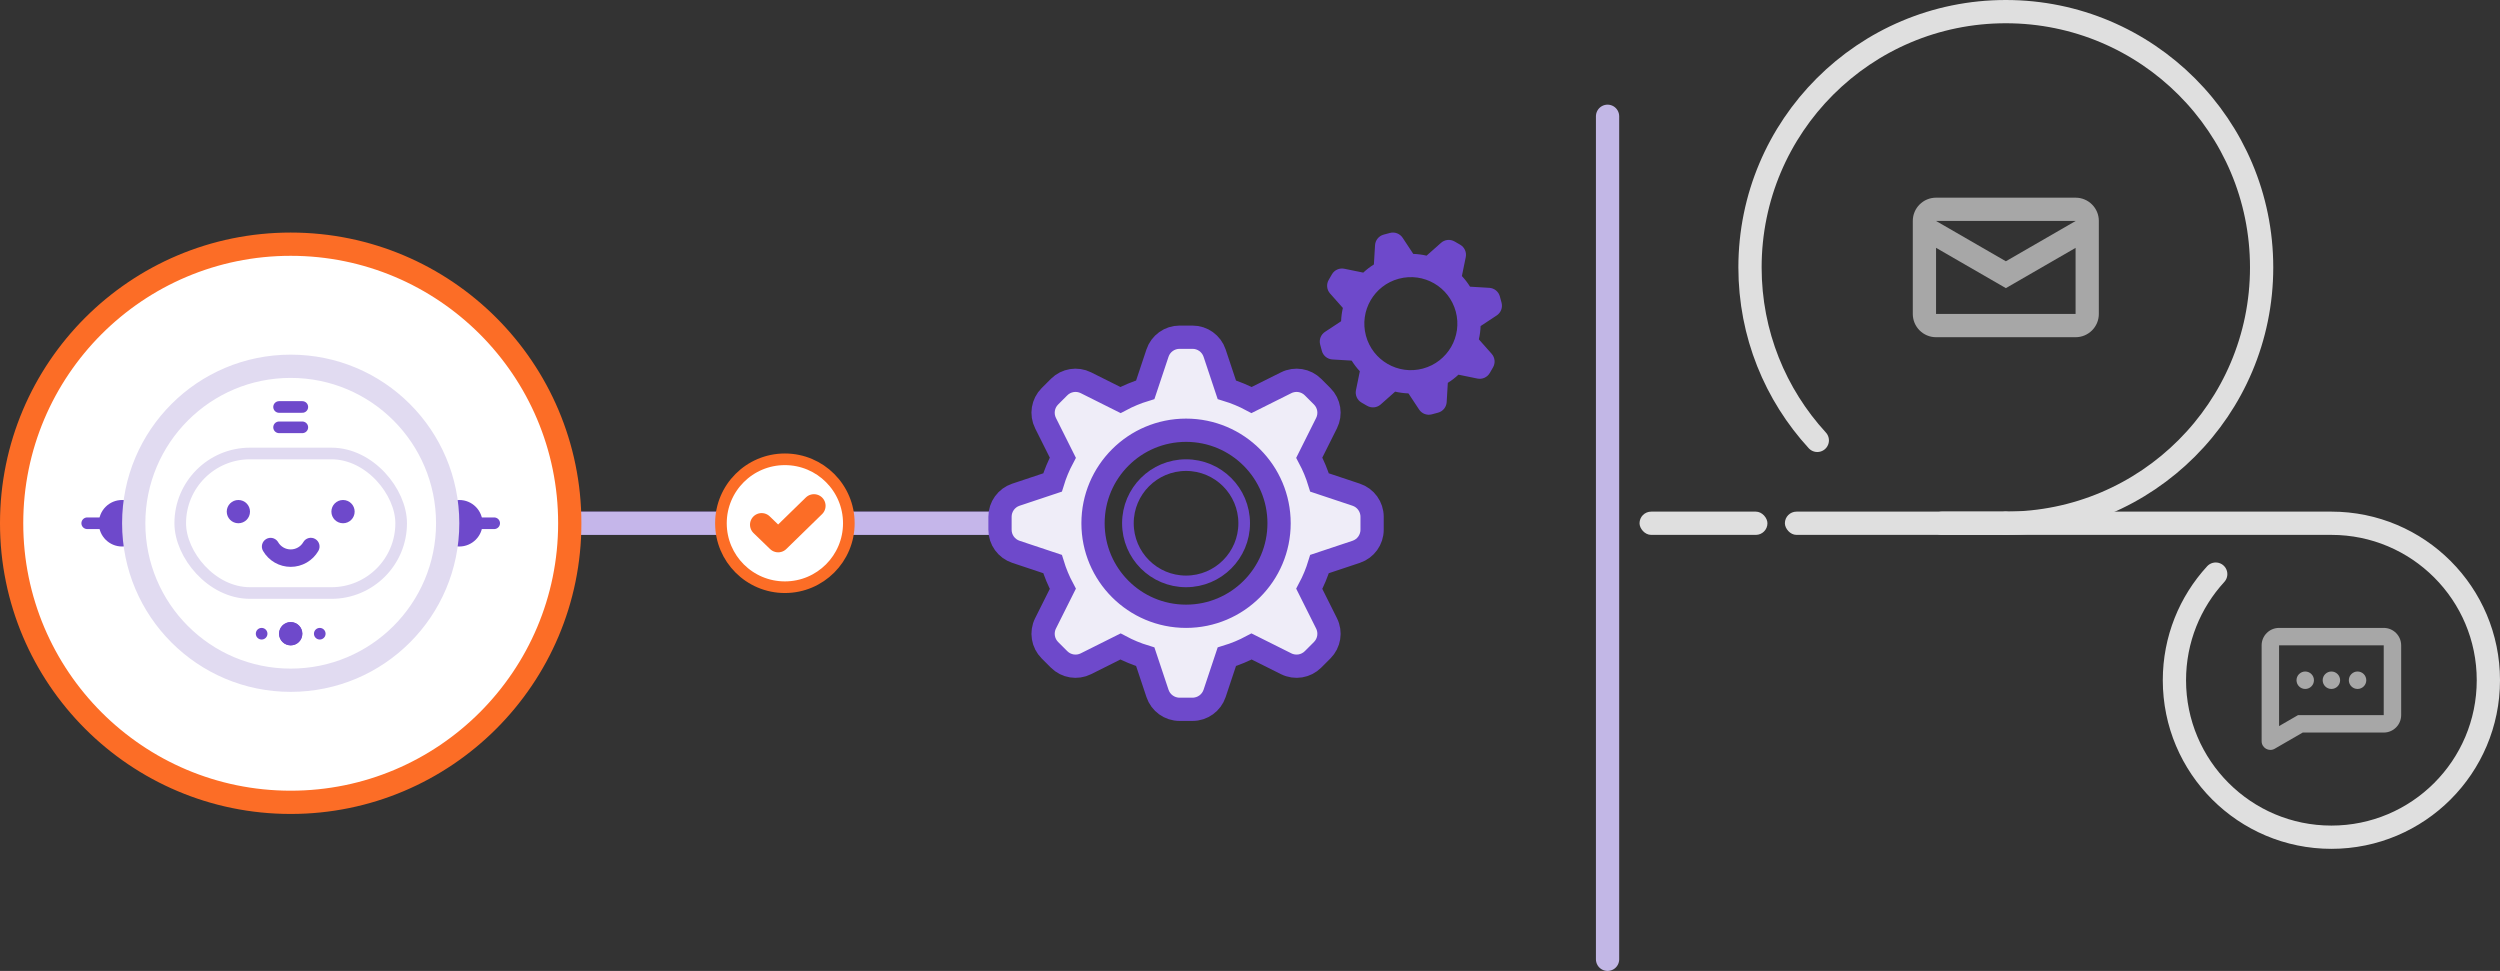 <svg xmlns="http://www.w3.org/2000/svg" xmlns:xlink="http://www.w3.org/1999/xlink" width="430" height="167" viewBox="0 0 430 167"><rect x="0" y="0" width="430" height="167" fill="#333333" stroke="none"/><defs><rect id="a" width="81" height="4" x="96" y="88"/></defs><g fill="none" fill-rule="evenodd"><g transform="translate(282 2)"><rect width="40" height="4" x="25" y="86" fill="#DFDFDF" rx="2"/><rect width="22" height="4" y="86" fill="#DFDFDF" rx="2"/><path stroke="#DFDFDF" stroke-linecap="round" stroke-width="4" d="M63,88 C87.301,88 107,68.301 107,44 C107,19.699 87.301,0 63,0 C38.699,0 19,19.699 19,44 C19,55.469 23.388,65.914 30.577,73.746"/><path stroke="#DFDFDF" stroke-linecap="round" stroke-width="4" d="M52,142 L119,142 C133.912,142 146,129.912 146,115 C146,100.088 133.912,88 119,88 C104.088,88 92,100.088 92,115 C92,122.038 94.693,128.447 99.104,133.253" transform="matrix(1 0 0 -1 0 230)"/><path fill="#A7A7A7" d="M128 106C129.657 106 131 107.343 131 109L131 121C131 122.657 129.657 124 128 124L114.066 124 109.251 126.783C108.251 127.361 107 126.64 107 125.485L107 109C107 107.343 108.343 106 110 106L128 106zM128 109L110 109 110 122.885 113.262 121 128 121 128 109zM114.5 113.5C115.328 113.5 116 114.172 116 115 116 115.828 115.328 116.5 114.5 116.5 113.672 116.5 113 115.828 113 115 113 114.172 113.672 113.5 114.5 113.5zM119 113.5C119.828 113.5 120.5 114.172 120.5 115 120.5 115.828 119.828 116.5 119 116.5 118.172 116.5 117.5 115.828 117.5 115 117.5 114.172 118.172 113.5 119 113.5zM123.5 113.5C124.328 113.5 125 114.172 125 115 125 115.828 124.328 116.5 123.5 116.5 122.672 116.5 122 115.828 122 115 122 114.172 122.672 113.5 123.5 113.5zM47 36C47 33.791 48.791 32 51 32L75 32C77.209 32 79 33.791 79 36L79 52C79 54.209 77.209 56 75 56L51 56C48.791 56 47 54.209 47 52L47 36zM51 36L75 36 75 36.015 63.008 42.939 51 36.006 51 36zM51 40.625L51 52 75 52 75 40.634 63.008 47.558 51 40.625z"/></g><path stroke="#C2B7E6" stroke-linecap="round" stroke-width="4" d="M276.5,20 L276.5,165"/><use fill="#6E49CB" xlink:href="#a"/><use fill="#FFF" fill-opacity=".6" xlink:href="#a"/><g transform="translate(172 40)"><path fill="#6E49CB" fill-rule="nonzero" d="M64.508,2.169 C64.56,1.31 65.156,0.58 65.987,0.357 L67.066,0.068 C67.898,-0.155 68.778,0.18 69.253,0.898 L71.084,3.672 C71.86,3.698 72.625,3.801 73.37,3.973 L75.857,1.768 C76.501,1.197 77.438,1.102 78.184,1.532 L79.151,2.091 C79.897,2.521 80.283,3.38 80.111,4.224 L79.444,7.481 C79.966,8.039 80.437,8.65 80.848,9.309 L84.166,9.508 C85.025,9.56 85.755,10.156 85.978,10.987 L86.267,12.066 C86.49,12.898 86.156,13.778 85.437,14.253 L82.664,16.084 C82.637,16.86 82.534,17.625 82.362,18.37 L84.568,20.857 C85.139,21.501 85.234,22.438 84.803,23.184 L84.245,24.151 C83.814,24.897 82.955,25.283 82.112,25.111 L78.855,24.444 C78.297,24.966 77.685,25.437 77.026,25.848 L76.827,29.166 C76.775,30.025 76.18,30.755 75.348,30.978 L74.269,31.267 C73.438,31.49 72.557,31.156 72.083,30.437 L70.251,27.664 C69.475,27.637 68.71,27.535 67.966,27.362 L65.478,29.568 C64.834,30.139 63.897,30.234 63.151,29.803 L62.184,29.245 C61.438,28.814 61.052,27.955 61.225,27.112 L61.891,23.855 C61.369,23.297 60.898,22.685 60.487,22.026 L57.169,21.827 C56.31,21.775 55.58,21.18 55.357,20.348 L55.068,19.269 C54.845,18.438 55.18,17.557 55.898,17.083 L58.672,15.251 C58.698,14.475 58.801,13.71 58.973,12.966 L56.768,10.478 C56.196,9.834 56.102,8.897 56.532,8.151 L57.09,7.184 C57.521,6.438 58.38,6.052 59.223,6.225 L62.481,6.891 C63.039,6.369 63.65,5.898 64.309,5.487 L64.508,2.169 Z M72.738,23.395 C77.006,22.252 79.539,17.865 78.395,13.597 C77.252,9.329 72.865,6.797 68.597,7.94 C64.329,9.084 61.797,13.47 62.94,17.738 C64.084,22.006 68.47,24.539 72.738,23.395 Z"/><path fill="#EFEDF8" stroke="#6E49CB" stroke-width="4" d="M27.088,20.735 C27.633,19.102 29.161,18 30.883,18 L33.117,18 C34.839,18 36.367,19.102 36.912,20.735 L39.014,27.041 C40.5,27.495 41.925,28.088 43.273,28.807 L49.22,25.834 C50.76,25.064 52.62,25.365 53.838,26.583 L55.417,28.162 C56.635,29.38 56.936,31.24 56.166,32.78 L53.193,38.727 C53.912,40.075 54.506,41.5 54.959,42.986 L61.265,45.088 C62.898,45.633 64,47.161 64,48.883 L64,51.117 C64,52.839 62.898,54.367 61.265,54.912 L54.959,57.014 C54.506,58.5 53.912,59.925 53.193,61.273 L56.166,67.22 C56.936,68.76 56.635,70.62 55.417,71.838 L53.838,73.417 C52.62,74.634 50.76,74.936 49.22,74.166 L43.273,71.193 C41.925,71.912 40.5,72.506 39.014,72.959 L36.912,79.265 C36.367,80.898 34.839,82 33.117,82 L30.883,82 C29.161,82 27.633,80.898 27.088,79.265 L24.986,72.959 C23.5,72.506 22.075,71.912 20.727,71.193 L14.78,74.167 C13.24,74.937 11.38,74.635 10.162,73.417 L8.583,71.838 C7.365,70.62 7.063,68.76 7.833,67.22 L10.807,61.273 C10.088,59.925 9.495,58.5 9.041,57.014 L2.735,54.912 C1.102,54.367 0,52.839 0,51.117 L0,48.883 C0,47.161 1.102,45.633 2.735,45.088 L9.041,42.986 C9.495,41.5 10.088,40.075 10.807,38.727 L7.833,32.78 C7.063,31.24 7.365,29.38 8.583,28.162 L10.162,26.583 C11.38,25.365 13.24,25.063 14.78,25.833 L20.727,28.807 C22.075,28.088 23.5,27.494 24.986,27.041 L27.088,20.735 Z M32,66 C40.836,66 48,58.836 48,50 C48,41.163 40.836,34 32,34 C23.163,34 16,41.163 16,50 C16,58.836 23.163,66 32,66 Z"/><circle cx="32" cy="50" r="10" stroke="#6E49CB" stroke-linecap="round" stroke-width="2"/></g><g stroke="#FC6D26" transform="translate(123 78)"><circle cx="12" cy="12" r="11" fill="#FFF" stroke-width="2"/><path stroke-linecap="round" stroke-linejoin="round" stroke-width="4" d="M8,12.25 C9.897,14.083 10.846,15 10.846,15 C10.846,15 12.897,13 17,9"/></g><g transform="translate(0 40)"><circle cx="50" cy="50" r="48" fill="#FFF" stroke="#FC6D26" stroke-width="4"/><circle cx="21" cy="50" r="4" fill="#6E49CB"/><circle cx="79" cy="50" r="4" fill="#6E49CB"/><circle cx="50" cy="50" r="27" fill="#FFF" stroke="#E1DBF1" stroke-width="4"/><rect width="38" height="24" x="31" y="38" fill="#FFF" stroke="#E1DBF1" stroke-width="2" rx="12"/><circle cx="50" cy="69" r="2" fill="#6E49CB"/><circle cx="50" cy="69" r="2" fill="#6E49CB"/><circle cx="55" cy="69" r="1" fill="#6E49CB"/><circle cx="45" cy="69" r="1" fill="#6E49CB"/><path stroke="#6E49CB" stroke-linecap="round" stroke-width="2" d="M48 30L52 30M15 50L19 50M81 50L85 50M48 33.5L52 33.5"/><path fill="#6E49CB" d="M54.214 52.702C54.931 53.116 55.177 54.033 54.763 54.751 54.28 55.586 53.587 56.279 52.752 56.762 51.918 57.244 50.971 57.499 50.006 57.5 49.042 57.501 48.094 57.249 47.259 56.768 46.423 56.287 45.728 55.596 45.244 54.762 44.828 54.045 45.071 53.127 45.788 52.711 46.444 52.33 47.27 52.503 47.724 53.086L47.838 53.255C48.058 53.634 48.374 53.949 48.754 54.167 49.134 54.386 49.565 54.501 50.003 54.5 50.441 54.499 50.872 54.384 51.251 54.164 51.555 53.989 51.817 53.752 52.022 53.47L52.165 53.25C52.579 52.533 53.497 52.287 54.214 52.702zM41 46C42.105 46 43 46.895 43 48 43 49.105 42.105 50 41 50 39.895 50 39 49.105 39 48 39 46.895 39.895 46 41 46zM59 46C60.105 46 61 46.895 61 48 61 49.105 60.105 50 59 50 57.895 50 57 49.105 57 48 57 46.895 57.895 46 59 46z"/></g></g></svg>